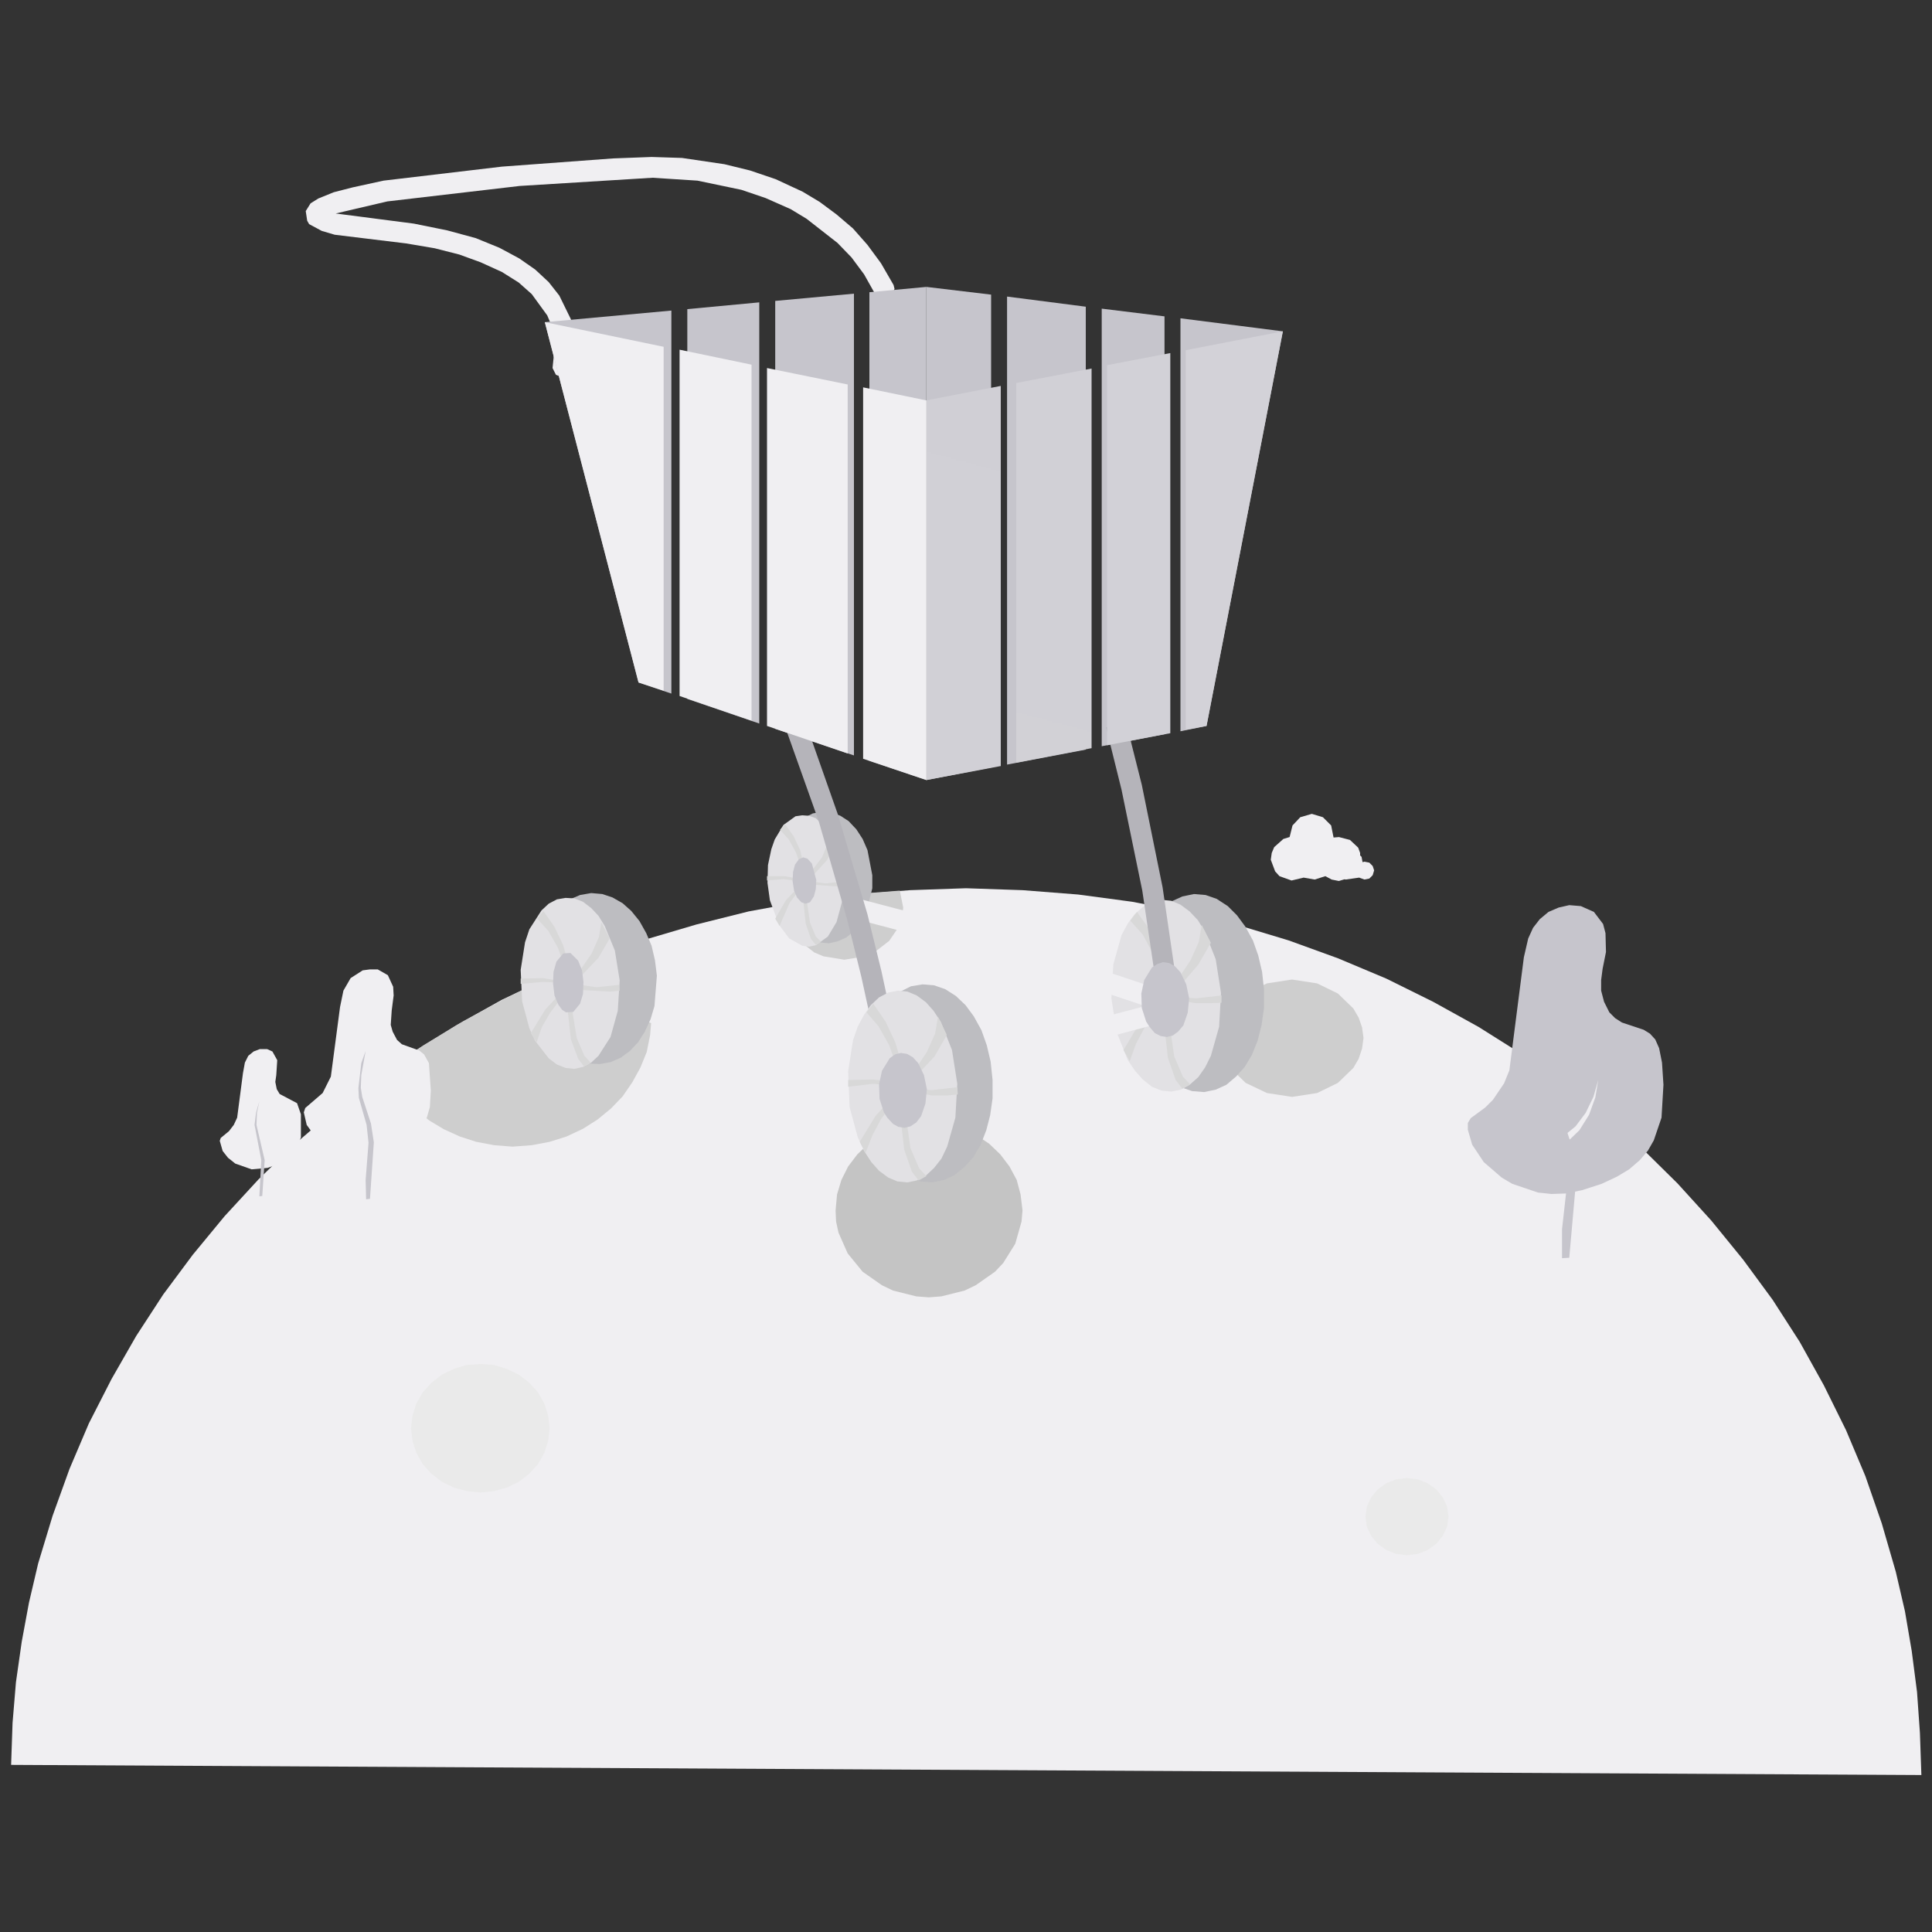 <?xml version="1.0" standalone="no"?><!DOCTYPE svg PUBLIC "-//W3C//DTD SVG 1.1//EN" "http://www.w3.org/Graphics/SVG/1.1/DTD/svg11.dtd"><svg height="400" node-id="1" sillyvg="true" template-height="400" template-width="400" version="1.1" viewBox="0 0 400 400" width="400" xmlns="http://www.w3.org/2000/svg" xmlns:xlink="http://www.w3.org/1999/xlink"><rect x="0" y="0" width="400" height="400" fill="#333333" stroke="none"/><defs node-id="107"><linearGradient gradientUnits="objectBoundingBox" id="未命名的渐变_23" node-id="5" spreadMethod="pad" x1="58.66" x2="179.68" y1="50.89" y2="50.89"><stop offset="0" stop-color="#f0eff2"></stop><stop offset="1" stop-color="#b5b4ba"></stop></linearGradient><linearGradient gradientUnits="objectBoundingBox" id="未命名的渐变_33" node-id="8" spreadMethod="pad" x1="211.29" x2="196.65" y1="174.23" y2="421.8"><stop offset="0" stop-color="#f0eff2"></stop><stop offset="0.01" stop-color="#edecef" stop-opacity="0.95"></stop><stop offset="0.08" stop-color="#e1e0e4" stop-opacity="0.75"></stop><stop offset="0.16" stop-color="#d7d6da" stop-opacity="0.57"></stop><stop offset="0.23" stop-color="#cecdd1" stop-opacity="0.42"></stop><stop offset="0.32" stop-color="#c6c5ca" stop-opacity="0.29"></stop><stop offset="0.4" stop-color="#c0bfc4" stop-opacity="0.18"></stop><stop offset="0.5" stop-color="#bbbac0" stop-opacity="0.1"></stop><stop offset="0.62" stop-color="#b8b7bc" stop-opacity="0.04"></stop><stop offset="0.75" stop-color="#b6b5bb" stop-opacity="0.01"></stop><stop offset="1" stop-color="#b5b4ba" stop-opacity="0"></stop></linearGradient><linearGradient gradientUnits="objectBoundingBox" id="未命名的渐变_23-2" node-id="20" spreadMethod="pad" x1="200.3" x2="196.51" y1="188.66" y2="198.12"><stop offset="0" stop-color="#f0eff2"></stop><stop offset="1" stop-color="#b5b4ba"></stop></linearGradient><linearGradient gradientUnits="objectBoundingBox" id="未命名的渐变_23-3" node-id="21" spreadMethod="pad" x1="171.28" x2="162.77" y1="180.35" y2="182.95"><stop offset="0" stop-color="#f0eff2"></stop><stop offset="1" stop-color="#b5b4ba"></stop></linearGradient><linearGradient gradientUnits="objectBoundingBox" id="未命名的渐变_23-4" node-id="22" spreadMethod="pad" x1="235.45" x2="222.45" y1="178.96" y2="180.38"><stop offset="0" stop-color="#f0eff2"></stop><stop offset="1" stop-color="#b5b4ba"></stop></linearGradient><linearGradient gradientUnits="objectBoundingBox" id="未命名的渐变_23-5" node-id="23" spreadMethod="pad" x1="199.28" x2="202.35" y1="213.12" y2="221.87"><stop offset="0" stop-color="#f0eff2"></stop><stop offset="1" stop-color="#b5b4ba"></stop></linearGradient><linearGradient gradientUnits="objectBoundingBox" id="未命名的渐变_23-6" node-id="24" spreadMethod="pad" x1="149.75" x2="144.55" y1="205.4" y2="216.51"><stop offset="0" stop-color="#f0eff2"></stop><stop offset="1" stop-color="#b5b4ba"></stop></linearGradient><linearGradient gradientUnits="objectBoundingBox" id="未命名的渐变_13" node-id="25" spreadMethod="pad" x1="350.65" x2="303.71" y1="193.32" y2="241.25"><stop offset="0" stop-color="#f0eff2"></stop><stop offset="1" stop-color="#c6c5cc"></stop></linearGradient><linearGradient gradientUnits="objectBoundingBox" id="未命名的渐变_13-2" node-id="28" spreadMethod="pad" x1="330.56" x2="329.69" y1="220.89" y2="223.37"><stop offset="0" stop-color="#f0eff2"></stop><stop offset="1" stop-color="#c6c5cc"></stop></linearGradient><linearGradient gradientUnits="objectBoundingBox" id="未命名的渐变_13-3" node-id="29" spreadMethod="pad" x1="329.1" x2="327.12" y1="238.12" y2="237.74"><stop offset="0" stop-color="#f0eff2"></stop><stop offset="1" stop-color="#c6c5cc"></stop></linearGradient><linearGradient gradientUnits="objectBoundingBox" id="未命名的渐变_13-4" node-id="30" spreadMethod="pad" x1="102.63" x2="59.17" y1="202.05" y2="233.21"><stop offset="0" stop-color="#f0eff2"></stop><stop offset="1" stop-color="#c6c5cc"></stop></linearGradient><linearGradient gradientUnits="objectBoundingBox" id="未命名的渐变_13-5" node-id="31" spreadMethod="pad" x1="80.26" x2="79.69" y1="222.37" y2="223.98"><stop offset="0" stop-color="#f0eff2"></stop><stop offset="1" stop-color="#c6c5cc"></stop></linearGradient><linearGradient gradientUnits="objectBoundingBox" id="未命名的渐变_13-6" node-id="32" spreadMethod="pad" x1="79.31" x2="78.02" y1="233.56" y2="233.32"><stop offset="0" stop-color="#f0eff2"></stop><stop offset="1" stop-color="#c6c5cc"></stop></linearGradient><linearGradient gradientUnits="objectBoundingBox" id="未命名的渐变_13-7" node-id="33" spreadMethod="pad" x1="66.55" x2="45.44" y1="217.97" y2="239.66"><stop offset="0" stop-color="#f0eff2"></stop><stop offset="1" stop-color="#c6c5cc"></stop></linearGradient><linearGradient gradientUnits="objectBoundingBox" id="未命名的渐变_13-8" node-id="34" spreadMethod="pad" x1="56.65" x2="56.28" y1="231.09" y2="232.13"><stop offset="0" stop-color="#f0eff2"></stop><stop offset="1" stop-color="#c6c5cc"></stop></linearGradient><linearGradient gradientUnits="objectBoundingBox" id="未命名的渐变_13-9" node-id="35" spreadMethod="pad" x1="56.04" x2="55.21" y1="238.3" y2="238.15"><stop offset="0" stop-color="#f0eff2"></stop><stop offset="1" stop-color="#c6c5cc"></stop></linearGradient><linearGradient gradientUnits="objectBoundingBox" id="未命名的渐变_37" node-id="36" spreadMethod="pad" x1="272.11" x2="272.53" y1="167.59" y2="179.93"><stop offset="0" stop-color="#f0eff2"></stop><stop offset="1" stop-color="#c6c5cc" stop-opacity="0"></stop></linearGradient><linearGradient gradientUnits="objectBoundingBox" id="未命名的渐变_37-2" node-id="39" spreadMethod="pad" x1="280.43" x2="280.6" y1="176.13" y2="181.1"><stop offset="0" stop-color="#f0eff2"></stop><stop offset="1" stop-color="#c6c5cc" stop-opacity="0"></stop></linearGradient><linearGradient gradientUnits="objectBoundingBox" id="未命名的渐变_13-10" node-id="40" spreadMethod="pad" x1="215.25" x2="226.69" y1="174.96" y2="-49.04"><stop offset="0" stop-color="#f0eff2"></stop><stop offset="1" stop-color="#c6c5cc"></stop></linearGradient><linearGradient gradientUnits="objectBoundingBox" id="未命名的渐变_13-11" node-id="41" spreadMethod="pad" x1="232.82" x2="244.17" y1="171.15" y2="-51.26"><stop offset="0" stop-color="#f0eff2"></stop><stop offset="1" stop-color="#c6c5cc"></stop></linearGradient><linearGradient gradientUnits="objectBoundingBox" id="未命名的渐变_13-12" node-id="42" spreadMethod="pad" x1="196.55" x2="207.98" y1="178.56" y2="-45.33"><stop offset="0" stop-color="#f0eff2"></stop><stop offset="1" stop-color="#c6c5cc"></stop></linearGradient><linearGradient gradientUnits="objectBoundingBox" id="未命名的渐变_13-13" node-id="43" spreadMethod="pad" x1="250.58" x2="262.18" y1="168.42" y2="-58.7"><stop offset="0" stop-color="#f0eff2"></stop><stop offset="1" stop-color="#c6c5cc"></stop></linearGradient><linearGradient gradientUnits="objectBoundingBox" id="未命名的渐变_13-14" node-id="44" spreadMethod="pad" x1="157.25" x2="175.83" y1="115.64" y2="116.45"><stop offset="0" stop-color="#f0eff2"></stop><stop offset="1" stop-color="#c6c5cc"></stop></linearGradient><linearGradient gradientUnits="objectBoundingBox" id="未命名的渐变_13-15" node-id="45" spreadMethod="pad" x1="139.11" x2="156.02" y1="110.43" y2="111.17"><stop offset="0" stop-color="#f0eff2"></stop><stop offset="1" stop-color="#c6c5cc"></stop></linearGradient><linearGradient gradientUnits="objectBoundingBox" id="未命名的渐变_13-16" node-id="46" spreadMethod="pad" x1="177.07" x2="192.4" y1="120.52" y2="121.19"><stop offset="0" stop-color="#f0eff2"></stop><stop offset="1" stop-color="#c6c5cc"></stop></linearGradient><linearGradient gradientUnits="objectBoundingBox" id="未命名的渐变_13-17" node-id="47" spreadMethod="pad" x1="111.36" x2="137.14" y1="104.28" y2="105.4"><stop offset="0" stop-color="#f0eff2"></stop><stop offset="1" stop-color="#c6c5cc"></stop></linearGradient></defs><path d="M 116.60 78.20 L 115.10 77.60 L 114.40 76.20 L 114.90 71.20 L 114.10 67.20 L 113.30 65.30 L 110.10 60.90 L 107.40 58.50 L 103.90 56.30 L 99.50 54.30 L 95.10 52.70 L 90.00 51.40 L 84.10 50.40 L 69.30 48.60 L 66.60 47.80 L 64.00 46.40 L 63.60 45.70 L 63.30 43.70 L 64.30 42.10 L 65.90 41.10 L 69.10 39.80 L 73.00 38.80 L 79.40 37.40 L 103.90 34.50 L 126.90 32.80 L 134.90 32.50 L 141.20 32.70 L 150.00 34.00 L 155.30 35.30 L 160.60 37.10 L 166.20 39.70 L 169.70 41.80 L 173.20 44.40 L 176.60 47.30 L 179.60 50.70 L 182.40 54.50 L 185.00 59.00 L 185.20 59.80 L 184.60 61.30 L 183.20 62.00 L 181.70 61.50 L 181.20 60.90 L 178.90 56.80 L 176.30 53.30 L 173.40 50.30 L 167.00 45.30 L 163.70 43.30 L 158.50 41.00 L 153.50 39.30 L 144.40 37.40 L 135.10 36.80 L 107.60 38.50 L 80.20 41.70 L 69.50 44.20 L 85.70 46.30 L 92.60 47.70 L 98.50 49.30 L 103.40 51.30 L 107.50 53.50 L 110.80 55.80 L 113.60 58.40 L 115.80 61.20 L 118.20 66.10 L 119.10 71.40 L 119.00 74.00 L 118.20 77.30 L 116.60 78.20 Z" fill="url(#未命名的渐变_23)" fill-rule="nonzero" node-id="284" stroke="none" target-height="45.7" target-width="121.9" target-x="63.3" target-y="32.5"></path><path d="M 205.20 61.00 L 205.20 158.90 L 191.80 161.50 L 191.80 59.40 L 205.20 61.00 Z" fill="#c6c5cc" fill-rule="nonzero" node-id="286" stroke="none" target-height="102.1" target-width="13.4" target-x="191.8" target-y="59.4"></path><path d="M 224.80 63.50 L 224.80 155.20 L 208.50 158.30 L 208.50 61.40 L 224.80 63.50 Z" fill="#c6c5cc" fill-rule="nonzero" node-id="288" stroke="none" target-height="96.9" target-width="16.3" target-x="208.5" target-y="61.4"></path><path d="M 241.10 65.50 L 241.10 152.00 L 228.10 154.50 L 228.10 63.90 L 241.10 65.50 Z" fill="#c6c5cc" fill-rule="nonzero" node-id="290" stroke="none" target-height="90.6" target-width="13" target-x="228.1" target-y="63.9"></path><path d="M 265.60 68.60 L 249.80 150.30 L 244.40 151.40 L 244.40 65.90 L 265.60 68.60 Z" fill="#c6c5cc" fill-rule="nonzero" node-id="292" stroke="none" target-height="85.5" target-width="21.2" target-x="244.4" target-y="65.9"></path><path d="M 139.00 64.30 L 139.00 143.60 L 132.20 141.30 L 112.80 66.70 L 139.00 64.30 Z" fill="#c6c5cc" fill-rule="nonzero" node-id="294" stroke="none" target-height="79.3" target-width="26.2" target-x="112.8" target-y="64.3"></path><path d="M 157.20 62.60 L 157.20 149.80 L 142.30 144.70 L 142.30 64.00 L 157.20 62.60 Z" fill="#c6c5cc" fill-rule="nonzero" node-id="296" stroke="none" target-height="87.2" target-width="14.9" target-x="142.3" target-y="62.6"></path><path d="M 176.80 60.80 L 176.80 156.40 L 160.50 150.90 L 160.50 62.30 L 176.80 60.80 Z" fill="#c6c5cc" fill-rule="nonzero" node-id="298" stroke="none" target-height="95.6" target-width="16.3" target-x="160.5" target-y="60.8"></path><path d="M 191.80 59.40 L 191.80 161.50 L 180.00 157.50 L 180.00 60.50 L 191.80 59.40 Z" fill="#c6c5cc" fill-rule="nonzero" node-id="300" stroke="none" target-height="102.1" target-width="11.8" target-x="180" target-y="59.4"></path><path d="M 2.30 365.40 L 2.60 356.70 L 3.30 348.30 L 4.50 339.90 L 6.00 331.80 L 7.90 323.70 L 10.90 313.80 L 14.40 304.10 L 18.40 294.70 L 23.10 285.50 L 28.20 276.60 L 33.80 268.00 L 39.90 259.80 L 46.50 251.80 L 53.50 244.20 L 60.90 237.00 L 68.80 230.20 L 77.10 223.70 L 85.70 217.70 L 94.60 212.20 L 103.90 207.00 L 113.60 202.40 L 123.50 198.20 L 133.70 194.50 L 144.20 191.40 L 155.00 188.70 L 165.90 186.70 L 177.00 185.20 L 188.40 184.30 L 200.00 183.90 L 211.70 184.30 L 223.20 185.20 L 234.40 186.70 L 245.30 188.80 L 256.20 191.50 L 266.80 194.70 L 277.00 198.40 L 287.00 202.60 L 296.70 207.40 L 306.10 212.60 L 315.00 218.20 L 323.70 224.30 L 332.00 230.80 L 339.90 237.70 L 347.30 245.00 L 354.30 252.70 L 360.90 260.80 L 367.00 269.10 L 372.60 277.80 L 377.60 286.80 L 382.20 296.10 L 386.20 305.60 L 389.60 315.40 L 392.50 325.40 L 394.40 333.60 L 395.80 341.80 L 396.90 350.30 L 397.50 358.80 L 397.80 367.50" fill="url(#未命名的渐变_33)" fill-rule="nonzero" node-id="302" stroke="none" target-height="183.6" target-width="395.5" target-x="2.3" target-y="183.9"></path><path d="M 211.70 250.60 L 211.50 252.90 L 210.20 257.50 L 207.70 261.50 L 206.00 263.30 L 202.00 266.10 L 199.70 267.20 L 194.90 268.40 L 192.30 268.60 L 189.70 268.40 L 184.90 267.20 L 182.60 266.10 L 178.60 263.30 L 175.50 259.50 L 173.60 255.20 L 173.10 252.90 L 173.00 250.60 L 173.30 247.30 L 174.20 244.30 L 175.60 241.50 L 177.50 239.00 L 179.80 236.80 L 182.50 235.00 L 185.50 233.70 L 188.80 232.90 L 192.30 232.60 L 195.90 232.90 L 199.10 233.70 L 202.10 235.00 L 204.80 236.80 L 207.10 239.00 L 209.00 241.50 L 210.50 244.30 L 211.30 247.30 L 211.70 250.60 Z" fill="#c4c4c4" fill-rule="nonzero" node-id="304" stroke="none" target-height="36" target-width="38.7" target-x="173" target-y="232.6"></path><path d="M 282.30 214.90 L 282.00 217.10 L 281.30 219.20 L 280.20 221.10 L 277.00 224.20 L 272.70 226.30 L 267.50 227.10 L 262.30 226.30 L 257.90 224.20 L 254.70 221.10 L 253.60 219.20 L 252.90 217.10 L 252.70 214.90 L 252.90 212.70 L 253.60 210.70 L 254.70 208.80 L 257.90 205.70 L 262.30 203.60 L 267.50 202.80 L 272.70 203.60 L 277.00 205.70 L 280.20 208.80 L 281.30 210.70 L 282.00 212.70 L 282.30 214.90 Z" fill="#cecece" fill-rule="nonzero" node-id="306" stroke="none" target-height="24.3" target-width="29.6" target-x="252.7" target-y="202.8"></path><path d="M 174.80 198.70 L 179.10 198.00 L 181.00 197.20 L 184.10 194.80 L 186.20 191.70 L 186.80 189.90 L 187.00 187.90 L 186.30 184.40 L 178.40 185.00 L 162.60 187.20 L 162.80 189.90 L 163.40 191.70 L 165.50 194.80 L 168.60 197.20 L 170.50 198.00 L 174.80 198.70 Z" fill="#cecece" fill-rule="nonzero" node-id="308" stroke="none" target-height="14.3" target-width="24.4" target-x="162.6" target-y="184.4"></path><path d="M 106.10 237.40 L 110.10 237.10 L 113.80 236.40 L 117.30 235.30 L 120.70 233.70 L 123.70 231.80 L 126.50 229.50 L 128.90 227.00 L 130.90 224.10 L 132.60 221.00 L 133.90 217.80 L 134.60 214.30 L 134.90 210.70 L 134.60 206.70 L 133.60 202.80 L 132.10 199.20 L 130.00 195.80 L 121.20 199.10 L 112.50 202.80 L 104.10 207.00 L 95.80 211.50 L 87.70 216.40 L 79.90 221.70 L 81.60 224.60 L 83.70 227.40 L 86.10 229.80 L 88.90 232.00 L 91.90 233.80 L 95.20 235.30 L 98.60 236.40 L 102.30 237.10 L 106.10 237.40 Z" fill="#cecece" fill-rule="nonzero" node-id="310" stroke="none" target-height="41.6" target-width="55" target-x="79.9" target-y="195.8"></path><path d="M 113.80 295.70 L 113.50 298.30 L 112.70 300.80 L 111.40 303.10 L 109.60 305.10 L 107.40 306.80 L 104.90 308.00 L 102.30 308.70 L 99.50 309.00 L 96.60 308.70 L 94.00 308.00 L 91.50 306.80 L 89.30 305.10 L 87.50 303.10 L 86.20 300.80 L 85.40 298.30 L 85.10 295.70 L 85.40 293.10 L 86.20 290.60 L 87.50 288.30 L 89.30 286.30 L 91.50 284.60 L 94.00 283.40 L 96.60 282.60 L 99.50 282.40 L 102.30 282.60 L 104.90 283.40 L 107.40 284.60 L 109.60 286.30 L 111.40 288.30 L 112.70 290.60 L 113.50 293.10 L 113.80 295.70 Z" fill="#eaeaea" fill-rule="nonzero" node-id="312" stroke="none" target-height="26.6" target-width="28.7" target-x="85.1" target-y="282.4"></path><path d="M 299.90 314.00 L 299.60 316.10 L 298.70 318.00 L 297.40 319.60 L 295.60 320.90 L 293.60 321.70 L 291.30 322.00 L 289.00 321.70 L 287.00 320.90 L 285.20 319.60 L 283.90 318.00 L 283.00 316.10 L 282.70 314.00 L 283.00 311.90 L 283.90 310.00 L 285.20 308.40 L 287.00 307.10 L 289.00 306.30 L 291.30 306.00 L 293.60 306.30 L 295.60 307.10 L 297.40 308.40 L 298.70 310.00 L 299.60 311.90 L 299.90 314.00 Z" fill="#eaeaea" fill-rule="nonzero" node-id="314" stroke="none" target-height="16" target-width="17.2" target-x="282.7" target-y="306"></path><g node-id="432"><path d="M 180.60 181.20 L 180.60 183.90 L 179.40 188.80 L 178.30 190.90 L 176.80 192.80 L 175.20 194.10 L 173.40 194.90 L 171.60 195.30 L 169.60 195.10 L 167.80 194.40 L 166.10 193.30 L 164.50 191.60 L 163.10 189.60 L 161.40 184.80 L 161.20 179.50 L 162.40 174.50 L 163.50 172.40 L 164.90 170.60 L 166.50 169.30 L 168.30 168.40 L 170.20 168.10 L 172.10 168.20 L 174.00 168.90 L 175.70 170.00 L 177.30 171.70 L 178.60 173.70 L 179.60 176.00 L 180.60 181.20 Z" fill="#bdbdc1" fill-rule="nonzero" group-id="1" node-id="318" stroke="none" target-height="27.2" target-width="19.4" target-x="161.2" target-y="168.1"></path></g><g node-id="433"><path d="M 174.70 182.00 L 174.60 185.70 L 173.20 190.90 L 171.40 193.90 L 168.90 195.70 L 167.50 196.00 L 166.10 195.80 L 163.40 194.30 L 161.30 191.50 L 159.40 186.40 L 158.90 182.80 L 159.00 179.10 L 159.70 175.80 L 160.40 173.80 L 162.20 170.80 L 164.70 169.00 L 166.10 168.80 L 167.50 168.90 L 168.90 169.40 L 171.30 171.70 L 173.30 175.20 L 174.20 178.30 L 174.70 182.00 Z" fill="#e2e1e4" fill-rule="nonzero" group-id="2" node-id="323" stroke="none" target-height="27.2" target-width="15.8" target-x="158.9" target-y="168.8"></path></g><path d="M 174.50 182.50 L 170.90 182.90 L 167.30 182.40 L 171.20 178.10 L 173.00 175.00 L 171.70 172.50 L 171.30 174.80 L 170.20 177.50 L 166.90 181.80 L 165.70 176.10 L 164.30 173.10 L 162.50 170.60 L 161.50 171.80 L 163.30 173.80 L 164.80 176.50 L 165.80 179.40 L 166.30 182.10 L 162.40 181.40 L 158.80 181.40 L 158.80 182.30 L 162.30 182.00 L 166.30 182.60 L 162.70 186.40 L 160.50 190.20 L 161.40 191.70 L 163.50 186.90 L 166.30 183.20 L 166.30 186.30 L 166.80 191.20 L 167.90 194.40 L 168.90 195.60 L 170.00 195.00 L 168.90 193.90 L 167.70 191.00 L 167.00 186.20 L 167.00 182.70 L 168.80 183.20 L 172.90 183.50 L 174.40 183.40 L 174.50 182.50 Z" fill="#d8d8d8" fill-rule="nonzero" node-id="326" stroke="none" target-height="25" target-width="15.7" target-x="158.8" target-y="170.6"></path><g node-id="434"><path d="M 169.00 182.20 L 168.90 184.10 L 168.50 185.60 L 167.70 186.80 L 166.80 187.10 L 165.90 186.80 L 165.00 185.80 L 164.40 184.40 L 164.10 182.40 L 164.20 180.50 L 164.60 179.00 L 165.40 177.90 L 166.30 177.50 L 167.20 177.80 L 168.10 178.80 L 169.00 182.20 Z" fill="#c6c5cc" fill-rule="nonzero" group-id="3" node-id="330" stroke="none" target-height="9.6" target-width="4.9" target-x="164.1" target-y="177.5"></path></g><g node-id="435"><path d="M 261.70 204.90 L 261.70 208.70 L 261.20 212.20 L 260.40 215.40 L 259.20 218.40 L 257.70 220.90 L 255.90 222.90 L 253.90 224.60 L 251.70 225.60 L 249.30 226.10 L 246.80 225.90 L 244.50 225.10 L 242.30 223.60 L 240.40 221.80 L 238.60 219.40 L 237.10 216.50 L 235.90 213.50 L 235.10 210.10 L 234.70 206.30 L 234.80 202.50 L 235.20 199.00 L 236.00 195.90 L 237.30 192.80 L 238.80 190.30 L 240.50 188.30 L 242.60 186.60 L 244.80 185.60 L 247.20 185.10 L 249.60 185.30 L 251.90 186.10 L 254.20 187.60 L 256.10 189.50 L 257.80 191.80 L 259.40 194.70 L 260.50 197.80 L 261.30 201.20 L 261.70 204.90 Z" fill="#bdbdc1" fill-rule="nonzero" group-id="4" node-id="335" stroke="none" target-height="41" target-width="27" target-x="234.7" target-y="185.1"></path></g><g node-id="436"><path d="M 252.80 205.60 L 252.40 212.60 L 250.70 218.60 L 249.50 221.00 L 248.10 223.00 L 246.30 224.60 L 244.50 225.60 L 242.50 226.00 L 240.50 225.80 L 238.50 225.00 L 236.60 223.50 L 235.00 221.70 L 233.50 219.50 L 231.20 213.70 L 230.10 206.70 L 230.50 199.70 L 232.20 193.60 L 233.50 191.20 L 234.90 189.30 L 236.70 187.70 L 238.50 186.70 L 240.50 186.30 L 242.50 186.50 L 244.40 187.30 L 246.30 188.70 L 248.00 190.50 L 249.40 192.80 L 251.70 198.60 L 252.80 205.60 Z" fill="#e2e1e4" fill-rule="nonzero" group-id="5" node-id="340" stroke="none" target-height="39.7" target-width="22.7" target-x="230.1" target-y="186.3"></path></g><path d="M 252.90 206.10 L 247.60 206.70 L 244.90 206.50 L 242.40 205.90 L 245.10 203.20 L 248.10 199.70 L 250.40 195.70 L 250.70 195.20 L 248.80 191.50 L 248.20 195.00 L 246.50 198.80 L 244.10 202.40 L 241.80 205.10 L 241.30 201.40 L 240.00 196.90 L 238.10 192.60 L 235.40 188.80 L 234.00 190.60 L 236.60 193.50 L 238.70 197.40 L 240.20 201.70 L 241.00 205.50 L 238.20 204.80 L 235.30 204.50 L 230.20 204.60 L 230.20 206.00 L 235.30 205.40 L 238.10 205.60 L 241.00 206.40 L 235.90 211.90 L 232.60 217.40 L 233.90 219.70 L 235.20 216.10 L 237.00 212.70 L 241.10 207.30 L 241.00 211.90 L 241.80 219.00 L 243.40 223.60 L 244.80 225.40 L 246.40 224.50 L 244.90 222.90 L 243.10 218.70 L 242.10 211.70 L 242.00 206.70 L 247.50 207.70 L 250.70 207.70 L 252.90 207.60 L 252.90 206.10 Z" fill="#d8d8d8" fill-rule="nonzero" node-id="343" stroke="none" target-height="36.6" target-width="22.7" target-x="230.2" target-y="188.8"></path><path d="M 241.00 209.60 L 216.20 201.30 L 195.80 195.20 L 176.50 190.10 L 177.50 186.00 L 196.90 191.10 L 217.50 197.30 L 242.40 205.60 Z" fill="url(#未命名的渐变_23-2)" fill-rule="nonzero" node-id="345" stroke="none" target-height="23.6" target-width="65.9" target-x="176.5" target-y="186"></path><path d="M 183.10 226.40 L 180.90 214.00 L 178.30 202.10 L 175.40 190.40 L 169.50 170.00 L 160.60 145.00 L 164.60 143.40 L 173.50 168.70 L 179.60 189.30 L 182.50 201.10 L 185.10 213.20 L 187.30 225.80 Z" fill="url(#未命名的渐变_23-3)" fill-rule="nonzero" node-id="347" stroke="none" target-height="83" target-width="26.7" target-x="160.6" target-y="143.4"></path><path d="M 239.70 208.60 L 238.90 200.60 L 236.50 184.40 L 232.20 163.50 L 229.00 150.60 L 233.10 149.40 L 236.40 162.50 L 240.70 183.70 L 243.10 200.10 L 243.90 208.20 Z" fill="url(#未命名的渐变_23-4)" fill-rule="nonzero" node-id="349" stroke="none" target-height="59.2" target-width="14.9" target-x="229" target-y="149.4"></path><path d="M 186.70 228.80 L 185.10 224.80 L 199.10 219.60 L 213.30 215.00 L 227.60 210.80 L 242.00 207.00 L 243.00 211.10 L 228.70 214.90 L 214.60 219.10 L 200.60 223.70 L 186.70 228.80 Z" fill="url(#未命名的渐变_23-5)" fill-rule="nonzero" node-id="351" stroke="none" target-height="21.8" target-width="57.9" target-x="185.1" target-y="207"></path><path d="M 184.40 228.80 L 155.70 218.40 L 131.90 210.90 L 133.00 206.80 L 157.00 214.40 L 186.00 224.80 Z" fill="url(#未命名的渐变_23-6)" fill-rule="nonzero" node-id="353" stroke="none" target-height="22" target-width="54.1" target-x="131.9" target-y="206.8"></path><g node-id="437"><path d="M 205.50 223.60 L 205.50 227.40 L 205.00 230.90 L 204.20 234.00 L 203.00 237.10 L 201.50 239.60 L 199.70 241.60 L 197.60 243.30 L 195.40 244.30 L 193.00 244.80 L 190.60 244.60 L 188.30 243.80 L 186.10 242.30 L 184.10 240.40 L 182.40 238.10 L 180.80 235.20 L 179.70 232.10 L 178.90 228.70 L 178.50 225.00 L 178.50 221.20 L 179.00 217.70 L 179.80 214.50 L 181.00 211.50 L 182.50 209.00 L 184.30 206.90 L 186.40 205.30 L 188.60 204.20 L 191.00 203.80 L 193.40 204.00 L 195.70 204.80 L 197.90 206.20 L 199.90 208.10 L 201.60 210.40 L 203.20 213.30 L 204.30 216.40 L 205.10 219.80 L 205.50 223.60 Z" fill="#bdbdc1" fill-rule="nonzero" group-id="6" node-id="357" stroke="none" target-height="41" target-width="27" target-x="178.5" target-y="203.8"></path></g><g node-id="438"><path d="M 198.20 224.40 L 197.80 231.40 L 196.10 237.40 L 194.90 239.90 L 193.40 241.80 L 191.70 243.40 L 189.80 244.40 L 187.90 244.80 L 185.80 244.60 L 183.90 243.80 L 182.00 242.40 L 180.40 240.60 L 178.90 238.30 L 177.60 235.50 L 175.90 229.20 L 175.60 221.80 L 176.60 215.40 L 177.60 212.50 L 178.90 210.10 L 180.30 208.10 L 182.00 206.50 L 183.90 205.50 L 185.90 205.10 L 187.90 205.30 L 189.80 206.10 L 191.70 207.50 L 193.30 209.30 L 194.80 211.60 L 197.10 217.40 L 198.20 224.40 Z" fill="#e2e1e4" fill-rule="nonzero" group-id="7" node-id="362" stroke="none" target-height="39.7" target-width="22.6" target-x="175.6" target-y="205.1"></path></g><g node-id="439"><path d="M 246.20 206.70 L 245.90 209.70 L 245.00 212.30 L 243.90 213.60 L 242.80 214.40 L 241.60 214.70 L 240.30 214.50 L 239.10 213.90 L 238.00 212.60 L 237.30 211.50 L 236.40 208.70 L 236.30 205.70 L 236.90 202.90 L 238.50 200.30 L 239.60 199.60 L 240.80 199.20 L 242.10 199.40 L 243.30 200.10 L 244.40 201.30 L 245.60 203.80 L 246.20 206.70 Z" fill="#c6c5cc" fill-rule="nonzero" group-id="8" node-id="367" stroke="none" target-height="15.5" target-width="9.9" target-x="236.3" target-y="199.2"></path></g><g node-id="440"><path d="M 136.00 202.00 L 135.50 208.30 L 134.70 211.00 L 133.50 213.60 L 132.10 215.80 L 130.40 217.60 L 128.50 219.00 L 126.40 219.90 L 124.20 220.30 L 121.90 220.20 L 119.70 219.50 L 117.60 218.20 L 115.80 216.60 L 114.20 214.60 L 112.80 212.10 L 111.70 209.50 L 110.60 203.30 L 111.10 197.00 L 111.90 194.20 L 113.00 191.60 L 114.50 189.50 L 116.10 187.70 L 118.00 186.20 L 120.10 185.30 L 122.40 184.90 L 124.70 185.10 L 126.80 185.80 L 128.90 187.00 L 130.70 188.60 L 132.40 190.70 L 133.80 193.20 L 134.90 195.80 L 135.60 198.80 L 136.00 202.00 Z" fill="#bdbdc1" fill-rule="nonzero" group-id="9" node-id="372" stroke="none" target-height="35.4" target-width="25.4" target-x="110.6" target-y="184.9"></path></g><g node-id="441"><path d="M 128.30 203.00 L 127.90 209.30 L 126.40 214.70 L 123.90 218.60 L 122.40 220.00 L 120.70 220.90 L 118.90 221.30 L 117.10 221.10 L 115.30 220.40 L 113.60 219.10 L 110.80 215.50 L 109.60 212.90 L 108.10 207.30 L 107.80 200.80 L 108.70 195.10 L 109.60 192.40 L 112.10 188.50 L 113.60 187.10 L 115.30 186.20 L 117.10 185.90 L 118.90 186.00 L 120.70 186.70 L 122.40 188.00 L 123.90 189.60 L 125.20 191.70 L 127.30 196.80 L 128.30 203.00 Z" fill="#e2e1e4" fill-rule="nonzero" group-id="10" node-id="377" stroke="none" target-height="35.4" target-width="20.5" target-x="107.8" target-y="185.9"></path></g><path d="M 331.80 200.60 L 332.50 197.10 L 332.40 193.20 L 331.90 191.30 L 330.00 188.80 L 327.30 187.60 L 324.90 187.40 L 322.70 187.90 L 320.60 188.80 L 318.80 190.30 L 317.40 192.10 L 316.40 194.30 L 315.50 198.20 L 312.50 221.60 L 311.40 224.30 L 309.10 227.70 L 307.50 229.30 L 304.50 231.50 L 303.90 232.50 L 303.90 233.90 L 304.80 237.00 L 307.20 240.60 L 310.90 243.80 L 313.10 245.10 L 318.40 246.90 L 321.20 247.20 L 324.20 247.10 L 327.60 246.40 L 331.60 245.10 L 334.80 243.60 L 337.30 242.10 L 339.50 240.20 L 341.20 238.20 L 342.40 236.10 L 344.00 231.40 L 344.40 224.60 L 344.10 220.00 L 343.50 217.00 L 342.70 215.20 L 341.60 214.00 L 340.30 213.20 L 335.80 211.70 L 334.40 210.80 L 333.20 209.60 L 332.10 207.40 L 331.50 205.10 L 331.50 202.90 L 331.80 200.60 Z" fill="url(#未命名的渐变_13)" fill-rule="nonzero" node-id="380" stroke="none" target-height="59.8" target-width="40.5" target-x="303.9" target-y="187.4"></path><path d="M 323.50 235.40 L 326.20 233.20 L 328.30 230.40 L 329.90 227.10 L 330.90 223.60 L 330.30 227.20 L 329.00 230.80 L 327.00 234.00 L 324.20 236.70 Z" fill="url(#未命名的渐变_13-2)" fill-rule="nonzero" node-id="382" stroke="none" target-height="13.1" target-width="7.4" target-x="323.5" target-y="223.6"></path><path d="M 323.60 213.60 L 322.60 217.40 L 322.10 221.30 L 322.00 225.30 L 322.40 228.10 L 325.20 236.60 L 326.10 242.70 L 326.20 245.70 L 324.90 260.40 L 323.40 260.50 L 323.40 254.50 L 324.50 244.70 L 324.30 240.90 L 323.80 237.00 L 321.40 228.40 L 321.20 225.30 L 321.40 221.30 L 322.20 217.40 L 323.50 213.50 Z" fill="url(#未命名的渐变_13-3)" fill-rule="nonzero" node-id="384" stroke="none" target-height="47" target-width="5" target-x="321.2" target-y="213.5"></path><path d="M 81.10 209.20 L 81.50 206.10 L 81.40 204.30 L 80.30 201.90 L 78.20 200.70 L 76.60 200.70 L 75.10 200.90 L 72.60 202.50 L 71.10 205.10 L 70.40 208.50 L 68.50 222.90 L 66.80 226.30 L 63.20 229.40 L 62.90 230.30 L 63.50 232.90 L 65.60 235.80 L 68.90 238.10 L 73.20 239.40 L 75.60 239.50 L 78.30 239.00 L 81.80 237.80 L 84.30 236.40 L 86.00 235.00 L 87.40 233.20 L 88.40 231.30 L 89.00 229.20 L 89.20 225.80 L 88.80 220.10 L 87.80 218.30 L 86.80 217.50 L 83.20 216.20 L 82.20 215.30 L 81.30 213.60 L 80.90 212.20 L 81.10 209.20 Z" fill="url(#未命名的渐变_13-4)" fill-rule="nonzero" node-id="386" stroke="none" target-height="38.8" target-width="26.3" target-x="62.9" target-y="200.7"></path><path d="M 75.70 231.80 L 77.40 230.40 L 78.80 228.50 L 80.50 224.10 L 80.00 226.50 L 79.20 228.80 L 78.00 230.90 L 76.20 232.60 Z" fill="url(#未命名的渐变_13-5)" fill-rule="nonzero" node-id="388" stroke="none" target-height="8.5" target-width="4.8" target-x="75.7" target-y="224.1"></path><path d="M 75.70 217.60 L 74.80 222.60 L 74.70 225.20 L 75.00 227.10 L 76.80 232.60 L 77.40 236.50 L 76.60 248.20 L 75.80 248.30 L 75.70 244.30 L 76.30 236.60 L 75.90 232.90 L 74.30 227.30 L 74.20 225.30 L 74.80 220.10 L 75.70 217.60 Z" fill="url(#未命名的渐变_13-6)" fill-rule="nonzero" node-id="390" stroke="none" target-height="30.7" target-width="3.2" target-x="74.2" target-y="217.6"></path><path d="M 57.20 222.60 L 57.40 219.50 L 56.40 217.70 L 55.30 217.20 L 53.80 217.20 L 52.50 217.70 L 51.40 218.60 L 50.70 220.00 L 50.30 222.20 L 49.10 231.40 L 48.40 232.90 L 47.40 234.20 L 45.70 235.60 L 45.50 236.20 L 46.10 238.30 L 47.20 239.70 L 48.70 240.90 L 52.10 242.10 L 55.40 241.80 L 57.60 241.00 L 60.40 239.20 L 61.30 238.10 L 62.30 235.50 L 62.30 230.70 L 61.50 228.40 L 57.90 226.50 L 57.30 225.50 L 57.00 224.00 L 57.20 222.60 Z" fill="url(#未命名的渐变_13-7)" fill-rule="nonzero" node-id="392" stroke="none" target-height="24.9" target-width="16.8" target-x="45.5" target-y="217.2"></path><path d="M 53.70 237.20 L 55.70 235.10 L 56.80 232.20 L 56.00 235.20 L 54.00 237.70 Z" fill="url(#未命名的渐变_13-8)" fill-rule="nonzero" node-id="394" stroke="none" target-height="5.5" target-width="3.1" target-x="53.7" target-y="232.2"></path><path d="M 53.70 228.00 L 53.20 230.40 L 53.10 232.90 L 54.80 240.20 L 54.30 247.60 L 53.70 247.70 L 54.10 240.20 L 52.70 232.90 L 53.00 230.40 L 53.70 228.00 Z" fill="url(#未命名的渐变_13-9)" fill-rule="nonzero" node-id="396" stroke="none" target-height="19.7" target-width="2.1" target-x="52.7" target-y="228"></path><path d="M 277.30 173.30 L 276.10 173.40 L 275.60 170.90 L 273.90 169.20 L 271.60 168.50 L 269.20 169.20 L 267.60 170.90 L 267.00 173.30 L 265.70 173.70 L 263.80 175.40 L 263.30 176.60 L 263.10 178.00 L 264.00 180.40 L 264.90 181.40 L 267.40 182.30 L 269.90 181.70 L 272.20 182.10 L 274.40 181.40 L 275.70 182.10 L 277.20 182.40 L 279.50 181.70 L 281.20 180.10 L 281.60 179.00 L 281.60 176.60 L 281.20 175.50 L 279.50 173.90 L 277.20 173.30 Z" fill="url(#未命名的渐变_37)" fill-rule="nonzero" node-id="398" stroke="none" target-height="13.9" target-width="18.5" target-x="263.1" target-y="168.5"></path><path d="M 282.50 178.40 L 282.10 178.50 L 281.90 177.40 L 281.20 176.70 L 280.20 176.40 L 279.30 176.70 L 278.60 177.40 L 278.40 178.40 L 277.70 178.70 L 276.90 179.70 L 276.80 180.40 L 277.40 181.60 L 278.60 182.10 L 281.40 181.70 L 282.50 182.10 L 283.50 181.90 L 284.20 181.20 L 284.50 180.20 L 284.20 179.30 L 283.50 178.60 L 282.50 178.40 Z" fill="url(#未命名的渐变_37-2)" fill-rule="nonzero" node-id="400" stroke="none" target-height="5.7" target-width="7.7" target-x="276.8" target-y="176.4"></path><path d="M 198.20 225.10 L 192.90 225.70 L 190.30 225.50 L 187.70 224.90 L 193.50 218.70 L 195.80 214.70 L 196.00 214.20 L 194.20 210.50 L 193.60 214.00 L 191.90 217.80 L 189.50 221.40 L 187.20 224.10 L 186.70 220.40 L 185.40 215.90 L 183.40 211.60 L 180.80 207.80 L 179.40 209.60 L 181.90 212.50 L 184.10 216.40 L 185.60 220.70 L 186.40 224.50 L 183.60 223.80 L 180.70 223.50 L 175.60 223.60 L 175.60 225.00 L 180.70 224.40 L 183.50 224.60 L 186.40 225.40 L 181.30 231.00 L 178.00 236.40 L 179.20 238.70 L 180.60 235.10 L 182.40 231.70 L 186.40 226.30 L 186.40 230.90 L 187.20 238.00 L 188.80 242.60 L 190.20 244.40 L 191.80 243.50 L 190.30 241.90 L 188.50 237.70 L 187.50 230.70 L 187.40 225.70 L 192.90 226.80 L 196.10 226.80 L 198.30 226.60 L 198.20 225.10 Z" fill="#d8d8d8" fill-rule="nonzero" node-id="402" stroke="none" target-height="36.6" target-width="22.7" target-x="175.6" target-y="207.8"></path><path d="M 128.20 203.90 L 123.50 204.40 L 118.80 203.70 L 123.90 198.30 L 126.00 194.70 L 126.20 194.20 L 124.50 191.00 L 124.00 194.00 L 122.50 197.40 L 120.30 200.60 L 118.20 202.90 L 117.70 199.70 L 116.60 195.70 L 114.80 191.90 L 112.50 188.60 L 111.20 190.20 L 113.50 192.70 L 115.50 196.20 L 116.80 199.90 L 117.60 203.40 L 112.40 202.50 L 107.80 202.60 L 107.80 203.70 L 112.40 203.30 L 114.90 203.40 L 117.50 204.10 L 112.90 209.00 L 109.90 213.90 L 111.10 215.80 L 112.20 212.60 L 113.90 209.70 L 117.50 204.90 L 117.50 208.90 L 118.20 215.20 L 119.70 219.20 L 120.90 220.80 L 122.30 220.00 L 121.00 218.60 L 119.40 214.90 L 118.40 208.70 L 118.40 204.30 L 120.90 205.00 L 126.30 205.30 L 128.30 205.10 L 128.20 203.90 Z" fill="#d8d8d8" fill-rule="nonzero" node-id="404" stroke="none" target-height="32.2" target-width="20.5" target-x="107.8" target-y="188.6"></path><g node-id="442"><path d="M 191.90 225.50 L 191.60 228.50 L 190.70 231.10 L 189.70 232.40 L 188.50 233.20 L 187.30 233.50 L 186.00 233.30 L 184.90 232.70 L 183.70 231.40 L 183.00 230.30 L 182.10 227.50 L 182.00 224.50 L 182.60 221.70 L 184.20 219.10 L 185.30 218.30 L 186.50 218.00 L 187.80 218.20 L 189.00 218.90 L 190.10 220.10 L 191.30 222.60 L 191.90 225.50 Z" fill="#c6c5cc" fill-rule="nonzero" group-id="11" node-id="408" stroke="none" target-height="15.5" target-width="9.9" target-x="182" target-y="218"></path></g><g node-id="443"><path d="M 120.80 203.30 L 120.70 205.80 L 120.10 207.80 L 118.70 209.50 L 117.20 209.60 L 116.40 209.10 L 115.60 208.00 L 114.80 206.10 L 114.50 203.60 L 114.60 201.20 L 115.20 199.10 L 116.60 197.40 L 118.10 197.30 L 119.70 198.90 L 120.50 200.90 L 120.80 203.30 Z" fill="#c6c5cc" fill-rule="nonzero" group-id="12" node-id="413" stroke="none" target-height="12.3" target-width="6.3" target-x="114.5" target-y="197.3"></path></g><path d="M 210.40 157.90 L 226.00 154.90 L 226.00 76.30 L 210.40 79.30 L 210.40 157.90 Z" fill="url(#未命名的渐变_13-10)" fill-rule="nonzero" node-id="416" stroke="none" target-height="81.6" target-width="15.6" target-x="210.4" target-y="76.3"></path><path d="M 242.30 73.10 L 229.20 75.60 L 229.20 154.30 L 242.30 151.80 L 242.30 73.10 Z" fill="url(#未命名的渐变_13-11)" fill-rule="nonzero" node-id="418" stroke="none" target-height="81.2" target-width="13.1" target-x="229.2" target-y="73.1"></path><path d="M 207.20 79.90 L 191.80 82.90 L 191.80 161.50 L 207.20 158.60 L 207.20 79.90 Z" fill="url(#未命名的渐变_13-12)" fill-rule="nonzero" node-id="420" stroke="none" target-height="81.6" target-width="15.4" target-x="191.8" target-y="79.9"></path><path d="M 245.50 72.50 L 245.50 151.10 L 249.80 150.30 L 265.60 68.60 L 245.50 72.50 Z" fill="url(#未命名的渐变_13-13)" fill-rule="nonzero" node-id="422" stroke="none" target-height="82.5" target-width="20.1" target-x="245.5" target-y="68.6"></path><path d="M 175.50 79.60 L 158.80 76.20 L 158.80 150.30 L 175.50 156.00 L 175.50 79.60 Z" fill="url(#未命名的渐变_13-14)" fill-rule="nonzero" node-id="424" stroke="none" target-height="79.8" target-width="16.7" target-x="158.8" target-y="76.2"></path><path d="M 140.70 144.10 L 155.60 149.20 L 155.60 75.50 L 140.70 72.40 L 140.70 144.10 Z" fill="url(#未命名的渐变_13-15)" fill-rule="nonzero" node-id="426" stroke="none" target-height="76.8" target-width="14.9" target-x="140.7" target-y="72.4"></path><path d="M 178.70 80.20 L 178.70 157.10 L 191.80 161.50 L 191.80 82.90 L 178.70 80.20 Z" fill="url(#未命名的渐变_13-16)" fill-rule="nonzero" node-id="428" stroke="none" target-height="81.3" target-width="13.1" target-x="178.7" target-y="80.2"></path><path d="M 137.40 71.80 L 112.80 66.70 L 132.20 141.30 L 137.40 143.00 L 137.40 71.80 Z" fill="url(#未命名的渐变_13-17)" fill-rule="nonzero" node-id="430" stroke="none" target-height="76.3" target-width="24.6" target-x="112.8" target-y="66.7"></path></svg>
